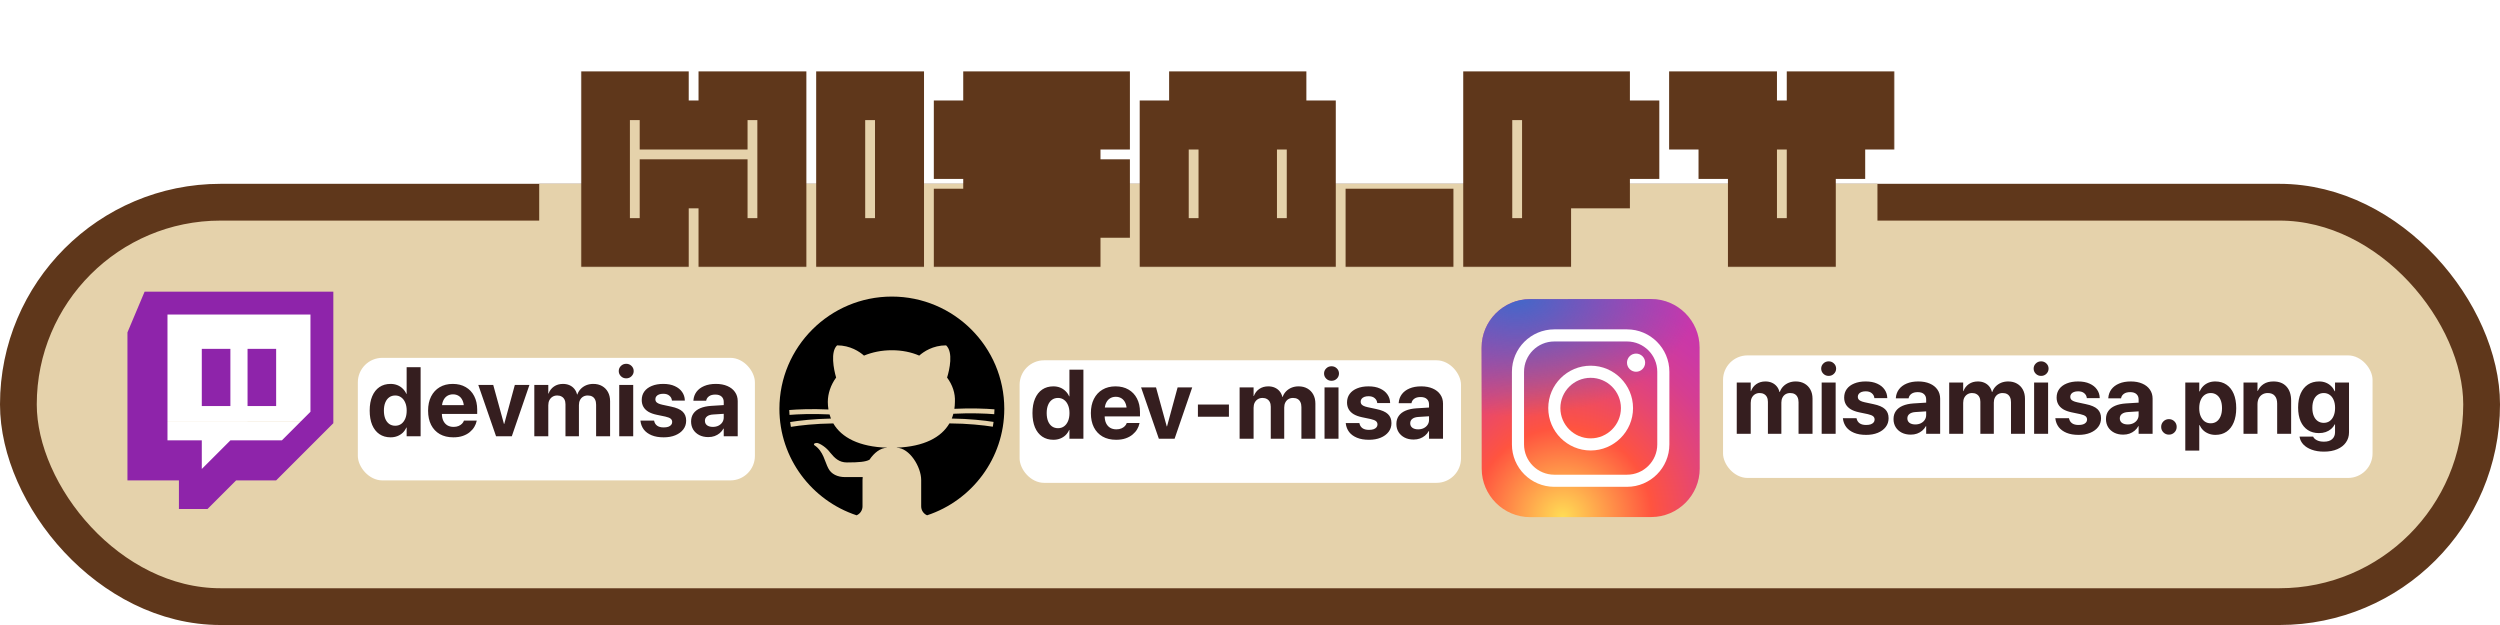 <svg width="1020" height="255" viewBox="0 0 1020 255" fill="none" xmlns="http://www.w3.org/2000/svg">
<rect x="7.5" y="82.5" width="1005" height="165" rx="82.5" fill="#E5D2AB" stroke="#5F371B" stroke-width="15"/>
<path d="M349.495 210.245C350.913 209.636 351.907 208.229 351.907 206.591V195.842C351.907 195.45 351.939 195.042 351.989 194.628C351.961 194.636 351.935 194.642 351.907 194.648C351.907 194.648 345.923 194.648 344.726 194.648C341.735 194.648 339.142 193.454 337.945 191.065C336.549 188.478 335.951 184.098 332.361 181.71C331.762 181.312 332.161 180.715 333.358 180.715C334.554 180.914 337.147 182.506 338.743 184.696C340.538 186.885 342.333 188.677 345.524 188.677C350.485 188.677 353.143 188.428 354.743 187.572C356.606 184.807 359.185 182.705 361.879 182.705V182.655C350.574 182.293 343.352 178.543 339.99 172.753C332.68 172.836 326.315 173.559 322.683 174.16C322.567 173.509 322.468 172.854 322.382 172.195C325.966 171.606 332.041 170.907 339.026 170.774C338.803 170.225 338.609 169.661 338.446 169.084C331.443 168.73 325.4 169.007 322.117 169.277C322.077 168.616 322.023 167.958 322.015 167.289C325.304 167.02 331.184 166.751 338.007 167.068C337.849 166.073 337.748 165.055 337.748 163.997C337.748 160.613 338.944 157.03 341.138 154.044C340.141 150.66 338.745 143.494 341.537 140.907C346.922 140.907 350.712 143.494 352.507 145.087C355.896 143.692 359.685 142.895 363.874 142.895C368.062 142.895 371.852 143.692 375.043 145.085C376.838 143.492 380.628 140.905 386.013 140.905C389.005 143.692 387.409 150.857 386.412 154.042C388.606 157.028 389.803 160.412 389.603 163.995C389.603 164.958 389.513 165.887 389.384 166.799C396.362 166.457 402.402 166.731 405.747 167.002C405.743 167.673 405.681 168.328 405.645 168.991C402.312 168.716 396.121 168.433 388.973 168.813C388.795 169.482 388.58 170.133 388.325 170.764C395.397 170.856 401.618 171.538 405.374 172.136C405.288 172.796 405.188 173.451 405.073 174.1C401.259 173.491 394.759 172.779 387.363 172.743C384.042 178.471 376.952 182.207 365.868 182.643V182.705C371.054 182.705 375.841 190.468 375.841 195.842V206.591C375.841 208.229 376.834 209.636 378.252 210.245C396.524 204.21 409.748 187.012 409.748 166.781C409.748 141.538 389.17 121 363.874 121C338.577 121 318 141.538 318 166.781C318 187.012 331.224 204.21 349.495 210.245Z" fill="black"/>
<path d="M673.737 210.953L624.318 211C613.446 211.01 604.544 202.124 604.531 191.252L604.484 141.834C604.474 130.962 613.36 122.059 624.232 122.047L673.65 122C684.522 121.99 693.425 130.876 693.437 141.748L693.484 191.166C693.497 202.04 684.609 210.943 673.737 210.953Z" fill="url(#paint0_radial_20_2)"/>
<path d="M673.737 210.953L624.318 211C613.446 211.01 604.544 202.124 604.531 191.252L604.484 141.834C604.474 130.962 613.36 122.059 624.232 122.047L673.65 122C684.522 121.99 693.425 130.876 693.437 141.748L693.484 191.166C693.497 202.04 684.609 210.943 673.737 210.953Z" fill="url(#paint1_radial_20_2)"/>
<path d="M648.986 183.798C639.45 183.798 631.689 176.039 631.689 166.501C631.689 156.964 639.45 149.205 648.986 149.205C658.521 149.205 666.282 156.964 666.282 166.501C666.282 176.039 658.521 183.798 648.986 183.798ZM648.986 154.147C642.173 154.147 636.631 159.689 636.631 166.501C636.631 173.314 642.173 178.856 648.986 178.856C655.798 178.856 661.34 173.314 661.34 166.501C661.34 159.689 655.798 154.147 648.986 154.147Z" fill="white"/>
<path d="M667.517 151.676C669.564 151.676 671.224 150.016 671.224 147.969C671.224 145.922 669.564 144.263 667.517 144.263C665.47 144.263 663.811 145.922 663.811 147.969C663.811 150.016 665.47 151.676 667.517 151.676Z" fill="white"/>
<path d="M663.811 198.623H634.16C624.625 198.623 616.864 190.865 616.864 181.327V151.676C616.864 142.138 624.625 134.379 634.16 134.379H663.811C673.346 134.379 681.108 142.138 681.108 151.676V181.327C681.108 190.865 673.346 198.623 663.811 198.623ZM634.16 139.321C627.348 139.321 621.806 144.863 621.806 151.676V181.327C621.806 188.139 627.348 193.681 634.16 193.681H663.811C670.624 193.681 676.166 188.139 676.166 181.327V151.676C676.166 144.863 670.624 139.321 663.811 139.321H634.16Z" fill="white"/>
<rect x="67" y="127" width="63" height="41" fill="white"/>
<rect x="65" y="158" width="65" height="14" fill="white"/>
<rect x="65" y="172" width="60" height="10" fill="white"/>
<rect x="67" y="172" width="34" height="21" fill="white"/>
<path d="M59 119L52 135.62V196H73V207.667H84.667L96.333 196H112.667L136 172.667V119H59ZM126.667 168L115 179.667H94L82.333 191.333V179.667H68.333V128.333H126.667V168Z" fill="#8E24AA"/>
<path d="M112.667 165.667H101V142.333H112.667V165.667Z" fill="#8E24AA"/>
<path d="M94 165.667H82.333V142.333H94V165.667Z" fill="#8E24AA"/>
<g filter="url(#filter0_i_20_2)">
<rect x="146" y="142" width="162" height="50" rx="10" fill="white"/>
</g>
<path d="M159.346 178.43C157.588 178.43 156.071 177.993 154.795 177.121C153.519 176.249 152.536 174.999 151.846 173.371C151.169 171.743 150.831 169.797 150.831 167.531V167.512C150.831 165.233 151.176 163.286 151.866 161.672C152.556 160.044 153.532 158.801 154.795 157.941C156.071 157.069 157.588 156.633 159.346 156.633C160.336 156.633 161.247 156.796 162.081 157.121C162.914 157.447 163.643 157.915 164.268 158.527C164.906 159.126 165.414 159.849 165.792 160.695H165.909V149.816H171.612V178H165.909V174.426H165.792C165.427 175.259 164.932 175.975 164.307 176.574C163.682 177.16 162.953 177.616 162.12 177.941C161.286 178.267 160.362 178.43 159.346 178.43ZM161.26 173.703C162.185 173.703 162.999 173.456 163.702 172.961C164.405 172.453 164.952 171.737 165.342 170.812C165.733 169.888 165.928 168.794 165.928 167.531V167.512C165.928 166.249 165.726 165.161 165.323 164.25C164.932 163.326 164.385 162.616 163.682 162.121C162.992 161.613 162.185 161.359 161.26 161.359C160.31 161.359 159.489 161.607 158.799 162.102C158.109 162.596 157.575 163.306 157.198 164.23C156.82 165.142 156.631 166.236 156.631 167.512V167.531C156.631 168.794 156.814 169.888 157.178 170.812C157.556 171.737 158.09 172.453 158.78 172.961C159.483 173.456 160.31 173.703 161.26 173.703ZM184.952 178.43C182.816 178.43 180.98 177.993 179.444 177.121C177.907 176.236 176.722 174.979 175.889 173.352C175.069 171.724 174.659 169.797 174.659 167.57V167.551C174.659 165.324 175.069 163.397 175.889 161.77C176.722 160.129 177.888 158.866 179.385 157.98C180.896 157.082 182.673 156.633 184.717 156.633C186.762 156.633 188.526 157.069 190.01 157.941C191.508 158.801 192.66 160.018 193.467 161.594C194.288 163.169 194.698 165.012 194.698 167.121V168.879H177.452V165.285H192.002L189.288 168.645V166.457C189.288 165.233 189.099 164.211 188.721 163.391C188.344 162.557 187.816 161.932 187.139 161.516C186.475 161.099 185.7 160.891 184.815 160.891C183.93 160.891 183.142 161.105 182.452 161.535C181.775 161.965 181.241 162.596 180.85 163.43C180.472 164.25 180.284 165.259 180.284 166.457V168.664C180.284 169.823 180.472 170.812 180.85 171.633C181.241 172.453 181.794 173.085 182.51 173.527C183.226 173.957 184.079 174.172 185.069 174.172C185.85 174.172 186.527 174.048 187.1 173.801C187.673 173.553 188.142 173.241 188.506 172.863C188.871 172.486 189.118 172.102 189.249 171.711L189.288 171.594H194.522L194.463 171.809C194.307 172.577 194.001 173.352 193.545 174.133C193.09 174.914 192.471 175.63 191.69 176.281C190.922 176.932 189.978 177.453 188.858 177.844C187.751 178.234 186.449 178.43 184.952 178.43ZM202.393 178L195.147 157.062H201.241L205.616 172.961H205.733L210.049 157.062H216.006L208.819 178H202.393ZM217.999 178V157.062H223.702V160.578H223.819C224.249 159.38 224.978 158.423 226.006 157.707C227.048 156.991 228.272 156.633 229.678 156.633C230.655 156.633 231.534 156.802 232.315 157.141C233.096 157.479 233.754 157.967 234.288 158.605C234.834 159.243 235.219 160.025 235.44 160.949H235.557C235.87 160.064 236.338 159.302 236.963 158.664C237.601 158.013 238.35 157.512 239.209 157.16C240.082 156.809 241.032 156.633 242.061 156.633C243.428 156.633 244.626 156.926 245.655 157.512C246.683 158.098 247.484 158.918 248.057 159.973C248.63 161.027 248.917 162.264 248.917 163.684V178H243.213V165.109C243.213 164.302 243.077 163.618 242.803 163.059C242.543 162.499 242.159 162.076 241.651 161.789C241.156 161.503 240.538 161.359 239.795 161.359C239.079 161.359 238.448 161.522 237.901 161.848C237.367 162.173 236.95 162.629 236.651 163.215C236.351 163.801 236.202 164.484 236.202 165.266V178H230.713V164.934C230.713 164.178 230.577 163.534 230.303 163C230.03 162.466 229.639 162.062 229.131 161.789C228.637 161.503 228.038 161.359 227.334 161.359C226.618 161.359 225.987 161.529 225.44 161.867C224.893 162.206 224.463 162.674 224.151 163.273C223.851 163.872 223.702 164.569 223.702 165.363V178H217.999ZM252.647 178V157.062H258.35V178H252.647ZM255.499 154.367C254.639 154.367 253.917 154.074 253.331 153.488C252.745 152.902 252.452 152.206 252.452 151.398C252.452 150.578 252.745 149.882 253.331 149.309C253.917 148.723 254.639 148.43 255.499 148.43C256.358 148.43 257.081 148.723 257.667 149.309C258.252 149.882 258.545 150.578 258.545 151.398C258.545 152.206 258.252 152.902 257.667 153.488C257.081 154.074 256.358 154.367 255.499 154.367ZM270.792 178.43C268.864 178.43 267.224 178.15 265.87 177.59C264.515 177.03 263.454 176.255 262.686 175.266C261.931 174.263 261.475 173.104 261.319 171.789L261.299 171.613H266.866L266.905 171.789C267.087 172.609 267.497 173.247 268.135 173.703C268.773 174.159 269.659 174.387 270.792 174.387C271.521 174.387 272.139 174.302 272.647 174.133C273.155 173.951 273.545 173.697 273.819 173.371C274.105 173.046 274.249 172.655 274.249 172.199V172.18C274.249 171.62 274.047 171.171 273.643 170.832C273.239 170.493 272.523 170.207 271.495 169.973L267.94 169.23C266.586 168.944 265.453 168.534 264.542 168C263.643 167.453 262.966 166.783 262.51 165.988C262.055 165.181 261.827 164.257 261.827 163.215V163.195C261.827 161.854 262.185 160.695 262.901 159.719C263.617 158.742 264.633 157.987 265.948 157.453C267.276 156.906 268.825 156.633 270.596 156.633C272.445 156.633 274.014 156.932 275.303 157.531C276.605 158.117 277.601 158.911 278.292 159.914C278.995 160.917 279.366 162.03 279.405 163.254V163.449H274.151L274.131 163.293C274.04 162.538 273.689 161.913 273.077 161.418C272.478 160.91 271.651 160.656 270.596 160.656C269.945 160.656 269.379 160.747 268.897 160.93C268.415 161.112 268.044 161.372 267.784 161.711C267.523 162.036 267.393 162.427 267.393 162.883V162.902C267.393 163.254 267.478 163.573 267.647 163.859C267.829 164.133 268.129 164.374 268.545 164.582C268.962 164.79 269.522 164.973 270.225 165.129L273.78 165.891C275.98 166.346 277.556 167.03 278.506 167.941C279.47 168.853 279.952 170.077 279.952 171.613V171.633C279.952 173 279.561 174.191 278.78 175.207C277.999 176.223 276.918 177.017 275.538 177.59C274.17 178.15 272.588 178.43 270.792 178.43ZM288.995 178.332C287.601 178.332 286.377 178.065 285.323 177.531C284.268 176.984 283.441 176.236 282.842 175.285C282.256 174.322 281.963 173.228 281.963 172.004V171.965C281.963 170.689 282.282 169.602 282.92 168.703C283.558 167.792 284.483 167.076 285.694 166.555C286.905 166.034 288.376 165.715 290.108 165.598L298.272 165.09V168.645L290.967 169.113C289.874 169.178 289.04 169.439 288.467 169.895C287.894 170.337 287.608 170.93 287.608 171.672V171.711C287.608 172.479 287.901 173.085 288.487 173.527C289.073 173.957 289.861 174.172 290.85 174.172C291.696 174.172 292.452 174.009 293.116 173.684C293.793 173.345 294.32 172.889 294.698 172.316C295.088 171.73 295.284 171.073 295.284 170.344V163.996C295.284 163.072 294.991 162.342 294.405 161.809C293.819 161.262 292.966 160.988 291.846 160.988C290.778 160.988 289.932 161.21 289.307 161.652C288.682 162.095 288.298 162.655 288.155 163.332L288.116 163.508H282.901L282.92 163.273C283.025 161.984 283.448 160.839 284.19 159.836C284.945 158.833 285.987 158.052 287.315 157.492C288.656 156.919 290.245 156.633 292.081 156.633C293.89 156.633 295.459 156.926 296.788 157.512C298.116 158.085 299.144 158.898 299.874 159.953C300.616 161.008 300.987 162.238 300.987 163.645V178H295.284V174.875H295.167C294.776 175.591 294.268 176.21 293.643 176.73C293.031 177.238 292.334 177.635 291.553 177.922C290.772 178.195 289.919 178.332 288.995 178.332Z" fill="#351E1F"/>
<g filter="url(#filter1_i_20_2)">
<rect x="416" y="143" width="180.093" height="50" rx="10" fill="white"/>
</g>
<path d="M429.763 179.43C428.006 179.43 426.489 178.993 425.213 178.121C423.937 177.249 422.954 175.999 422.263 174.371C421.586 172.743 421.248 170.797 421.248 168.531V168.512C421.248 166.233 421.593 164.286 422.283 162.672C422.973 161.044 423.95 159.801 425.213 158.941C426.489 158.069 428.006 157.633 429.763 157.633C430.753 157.633 431.664 157.796 432.498 158.121C433.331 158.447 434.06 158.915 434.685 159.527C435.323 160.126 435.831 160.849 436.209 161.695H436.326V150.816H442.029V179H436.326V175.426H436.209C435.844 176.259 435.349 176.975 434.724 177.574C434.099 178.16 433.37 178.616 432.537 178.941C431.704 179.267 430.779 179.43 429.763 179.43ZM431.677 174.703C432.602 174.703 433.416 174.456 434.119 173.961C434.822 173.453 435.369 172.737 435.76 171.812C436.15 170.888 436.345 169.794 436.345 168.531V168.512C436.345 167.249 436.144 166.161 435.74 165.25C435.349 164.326 434.802 163.616 434.099 163.121C433.409 162.613 432.602 162.359 431.677 162.359C430.727 162.359 429.907 162.607 429.217 163.102C428.526 163.596 427.993 164.306 427.615 165.23C427.237 166.142 427.049 167.236 427.049 168.512V168.531C427.049 169.794 427.231 170.888 427.595 171.812C427.973 172.737 428.507 173.453 429.197 173.961C429.9 174.456 430.727 174.703 431.677 174.703ZM455.369 179.43C453.233 179.43 451.398 178.993 449.861 178.121C448.325 177.236 447.14 175.979 446.306 174.352C445.486 172.724 445.076 170.797 445.076 168.57V168.551C445.076 166.324 445.486 164.397 446.306 162.77C447.14 161.129 448.305 159.866 449.802 158.98C451.313 158.082 453.09 157.633 455.135 157.633C457.179 157.633 458.943 158.069 460.427 158.941C461.925 159.801 463.077 161.018 463.885 162.594C464.705 164.169 465.115 166.012 465.115 168.121V169.879H447.869V166.285H462.42L459.705 169.645V167.457C459.705 166.233 459.516 165.211 459.138 164.391C458.761 163.557 458.233 162.932 457.556 162.516C456.892 162.099 456.118 161.891 455.232 161.891C454.347 161.891 453.559 162.105 452.869 162.535C452.192 162.965 451.658 163.596 451.267 164.43C450.89 165.25 450.701 166.259 450.701 167.457V169.664C450.701 170.823 450.89 171.812 451.267 172.633C451.658 173.453 452.211 174.085 452.927 174.527C453.644 174.957 454.497 175.172 455.486 175.172C456.267 175.172 456.944 175.048 457.517 174.801C458.09 174.553 458.559 174.241 458.924 173.863C459.288 173.486 459.536 173.102 459.666 172.711L459.705 172.594H464.939L464.881 172.809C464.724 173.577 464.418 174.352 463.963 175.133C463.507 175.914 462.888 176.63 462.107 177.281C461.339 177.932 460.395 178.453 459.275 178.844C458.168 179.234 456.866 179.43 455.369 179.43ZM472.81 179L465.564 158.062H471.658L476.033 173.961H476.15L480.467 158.062H486.424L479.236 179H472.81ZM488.748 170.035V165.055H501.404V170.035H488.748ZM505.76 179V158.062H511.463V161.578H511.58C512.01 160.38 512.739 159.423 513.767 158.707C514.809 157.991 516.033 157.633 517.439 157.633C518.416 157.633 519.295 157.802 520.076 158.141C520.857 158.479 521.515 158.967 522.049 159.605C522.595 160.243 522.98 161.025 523.201 161.949H523.318C523.631 161.064 524.099 160.302 524.724 159.664C525.362 159.013 526.111 158.512 526.97 158.16C527.843 157.809 528.793 157.633 529.822 157.633C531.189 157.633 532.387 157.926 533.416 158.512C534.444 159.098 535.245 159.918 535.818 160.973C536.391 162.027 536.677 163.264 536.677 164.684V179H530.974V166.109C530.974 165.302 530.838 164.618 530.564 164.059C530.304 163.499 529.92 163.076 529.412 162.789C528.917 162.503 528.299 162.359 527.556 162.359C526.84 162.359 526.209 162.522 525.662 162.848C525.128 163.173 524.711 163.629 524.412 164.215C524.112 164.801 523.963 165.484 523.963 166.266V179H518.474V165.934C518.474 165.178 518.338 164.534 518.064 164C517.791 163.466 517.4 163.062 516.892 162.789C516.398 162.503 515.799 162.359 515.095 162.359C514.379 162.359 513.748 162.529 513.201 162.867C512.654 163.206 512.224 163.674 511.912 164.273C511.612 164.872 511.463 165.569 511.463 166.363V179H505.76ZM540.408 179V158.062H546.111V179H540.408ZM543.26 155.367C542.4 155.367 541.677 155.074 541.092 154.488C540.506 153.902 540.213 153.206 540.213 152.398C540.213 151.578 540.506 150.882 541.092 150.309C541.677 149.723 542.4 149.43 543.26 149.43C544.119 149.43 544.842 149.723 545.427 150.309C546.013 150.882 546.306 151.578 546.306 152.398C546.306 153.206 546.013 153.902 545.427 154.488C544.842 155.074 544.119 155.367 543.26 155.367ZM558.552 179.43C556.625 179.43 554.985 179.15 553.631 178.59C552.276 178.03 551.215 177.255 550.447 176.266C549.692 175.263 549.236 174.104 549.08 172.789L549.06 172.613H554.627L554.666 172.789C554.848 173.609 555.258 174.247 555.896 174.703C556.534 175.159 557.42 175.387 558.552 175.387C559.282 175.387 559.9 175.302 560.408 175.133C560.916 174.951 561.306 174.697 561.58 174.371C561.866 174.046 562.01 173.655 562.01 173.199V173.18C562.01 172.62 561.808 172.171 561.404 171.832C561 171.493 560.284 171.207 559.256 170.973L555.701 170.23C554.347 169.944 553.214 169.534 552.302 169C551.404 168.453 550.727 167.783 550.271 166.988C549.816 166.181 549.588 165.257 549.588 164.215V164.195C549.588 162.854 549.946 161.695 550.662 160.719C551.378 159.742 552.394 158.987 553.709 158.453C555.037 157.906 556.586 157.633 558.357 157.633C560.206 157.633 561.775 157.932 563.064 158.531C564.366 159.117 565.362 159.911 566.052 160.914C566.756 161.917 567.127 163.03 567.166 164.254V164.449H561.912L561.892 164.293C561.801 163.538 561.45 162.913 560.838 162.418C560.239 161.91 559.412 161.656 558.357 161.656C557.706 161.656 557.14 161.747 556.658 161.93C556.176 162.112 555.805 162.372 555.545 162.711C555.284 163.036 555.154 163.427 555.154 163.883V163.902C555.154 164.254 555.239 164.573 555.408 164.859C555.59 165.133 555.89 165.374 556.306 165.582C556.723 165.79 557.283 165.973 557.986 166.129L561.541 166.891C563.741 167.346 565.317 168.03 566.267 168.941C567.231 169.853 567.713 171.077 567.713 172.613V172.633C567.713 174 567.322 175.191 566.541 176.207C565.76 177.223 564.679 178.017 563.299 178.59C561.931 179.15 560.349 179.43 558.552 179.43ZM576.756 179.332C575.362 179.332 574.138 179.065 573.084 178.531C572.029 177.984 571.202 177.236 570.603 176.285C570.017 175.322 569.724 174.228 569.724 173.004V172.965C569.724 171.689 570.043 170.602 570.681 169.703C571.319 168.792 572.244 168.076 573.455 167.555C574.666 167.034 576.137 166.715 577.869 166.598L586.033 166.09V169.645L578.728 170.113C577.635 170.178 576.801 170.439 576.228 170.895C575.655 171.337 575.369 171.93 575.369 172.672V172.711C575.369 173.479 575.662 174.085 576.248 174.527C576.834 174.957 577.622 175.172 578.611 175.172C579.457 175.172 580.213 175.009 580.877 174.684C581.554 174.345 582.081 173.889 582.459 173.316C582.849 172.73 583.045 172.073 583.045 171.344V164.996C583.045 164.072 582.752 163.342 582.166 162.809C581.58 162.262 580.727 161.988 579.607 161.988C578.539 161.988 577.693 162.21 577.068 162.652C576.443 163.095 576.059 163.655 575.916 164.332L575.877 164.508H570.662L570.681 164.273C570.786 162.984 571.209 161.839 571.951 160.836C572.706 159.833 573.748 159.052 575.076 158.492C576.417 157.919 578.006 157.633 579.842 157.633C581.651 157.633 583.22 157.926 584.549 158.512C585.877 159.085 586.905 159.898 587.635 160.953C588.377 162.008 588.748 163.238 588.748 164.645V179H583.045V175.875H582.927C582.537 176.591 582.029 177.21 581.404 177.73C580.792 178.238 580.095 178.635 579.314 178.922C578.533 179.195 577.68 179.332 576.756 179.332Z" fill="#351E1F"/>
<g filter="url(#filter2_i_20_2)">
<rect x="703" y="141" width="265" height="50" rx="10" fill="white"/>
</g>
<path d="M708.592 177V156.062H714.295V159.578H714.413C714.842 158.38 715.571 157.423 716.6 156.707C717.642 155.991 718.866 155.633 720.272 155.633C721.249 155.633 722.127 155.802 722.909 156.141C723.69 156.479 724.347 156.967 724.881 157.605C725.428 158.243 725.812 159.025 726.034 159.949H726.151C726.463 159.064 726.932 158.302 727.557 157.664C728.195 157.013 728.944 156.512 729.803 156.16C730.676 155.809 731.626 155.633 732.655 155.633C734.022 155.633 735.22 155.926 736.249 156.512C737.277 157.098 738.078 157.918 738.651 158.973C739.224 160.027 739.51 161.264 739.51 162.684V177H733.807V164.109C733.807 163.302 733.67 162.618 733.397 162.059C733.137 161.499 732.752 161.076 732.245 160.789C731.75 160.503 731.131 160.359 730.389 160.359C729.673 160.359 729.042 160.522 728.495 160.848C727.961 161.173 727.544 161.629 727.245 162.215C726.945 162.801 726.795 163.484 726.795 164.266V177H721.307V163.934C721.307 163.178 721.17 162.534 720.897 162C720.624 161.466 720.233 161.062 719.725 160.789C719.23 160.503 718.631 160.359 717.928 160.359C717.212 160.359 716.581 160.529 716.034 160.867C715.487 161.206 715.057 161.674 714.745 162.273C714.445 162.872 714.295 163.569 714.295 164.363V177H708.592ZM743.241 177V156.062H748.944V177H743.241ZM746.092 153.367C745.233 153.367 744.51 153.074 743.924 152.488C743.338 151.902 743.045 151.206 743.045 150.398C743.045 149.578 743.338 148.882 743.924 148.309C744.51 147.723 745.233 147.43 746.092 147.43C746.952 147.43 747.674 147.723 748.26 148.309C748.846 148.882 749.139 149.578 749.139 150.398C749.139 151.206 748.846 151.902 748.26 152.488C747.674 153.074 746.952 153.367 746.092 153.367ZM761.385 177.43C759.458 177.43 757.818 177.15 756.463 176.59C755.109 176.03 754.048 175.255 753.28 174.266C752.525 173.263 752.069 172.104 751.913 170.789L751.893 170.613H757.459L757.499 170.789C757.681 171.609 758.091 172.247 758.729 172.703C759.367 173.159 760.252 173.387 761.385 173.387C762.114 173.387 762.733 173.302 763.241 173.133C763.749 172.951 764.139 172.697 764.413 172.371C764.699 172.046 764.842 171.655 764.842 171.199V171.18C764.842 170.62 764.64 170.171 764.237 169.832C763.833 169.493 763.117 169.207 762.088 168.973L758.534 168.23C757.18 167.944 756.047 167.534 755.135 167C754.237 166.453 753.56 165.783 753.104 164.988C752.648 164.181 752.42 163.257 752.42 162.215V162.195C752.42 160.854 752.778 159.695 753.495 158.719C754.211 157.742 755.226 156.987 756.542 156.453C757.87 155.906 759.419 155.633 761.19 155.633C763.039 155.633 764.608 155.932 765.897 156.531C767.199 157.117 768.195 157.911 768.885 158.914C769.588 159.917 769.959 161.03 769.999 162.254V162.449H764.745L764.725 162.293C764.634 161.538 764.282 160.913 763.67 160.418C763.071 159.91 762.245 159.656 761.19 159.656C760.539 159.656 759.972 159.747 759.491 159.93C759.009 160.112 758.638 160.372 758.377 160.711C758.117 161.036 757.987 161.427 757.987 161.883V161.902C757.987 162.254 758.071 162.573 758.241 162.859C758.423 163.133 758.722 163.374 759.139 163.582C759.556 163.79 760.116 163.973 760.819 164.129L764.374 164.891C766.574 165.346 768.15 166.03 769.1 166.941C770.064 167.853 770.545 169.077 770.545 170.613V170.633C770.545 172 770.155 173.191 769.374 174.207C768.592 175.223 767.512 176.017 766.131 176.59C764.764 177.15 763.182 177.43 761.385 177.43ZM779.588 177.332C778.195 177.332 776.971 177.065 775.917 176.531C774.862 175.984 774.035 175.236 773.436 174.285C772.85 173.322 772.557 172.228 772.557 171.004V170.965C772.557 169.689 772.876 168.602 773.514 167.703C774.152 166.792 775.077 166.076 776.288 165.555C777.499 165.034 778.97 164.715 780.702 164.598L788.866 164.09V167.645L781.561 168.113C780.467 168.178 779.634 168.439 779.061 168.895C778.488 169.337 778.202 169.93 778.202 170.672V170.711C778.202 171.479 778.495 172.085 779.081 172.527C779.667 172.957 780.454 173.172 781.444 173.172C782.29 173.172 783.045 173.009 783.709 172.684C784.387 172.345 784.914 171.889 785.292 171.316C785.682 170.73 785.877 170.073 785.877 169.344V162.996C785.877 162.072 785.584 161.342 784.999 160.809C784.413 160.262 783.56 159.988 782.44 159.988C781.372 159.988 780.526 160.21 779.901 160.652C779.276 161.095 778.892 161.655 778.749 162.332L778.709 162.508H773.495L773.514 162.273C773.618 160.984 774.042 159.839 774.784 158.836C775.539 157.833 776.581 157.052 777.909 156.492C779.25 155.919 780.838 155.633 782.674 155.633C784.484 155.633 786.053 155.926 787.381 156.512C788.709 157.085 789.738 157.898 790.467 158.953C791.209 160.008 791.581 161.238 791.581 162.645V177H785.877V173.875H785.76C785.37 174.591 784.862 175.21 784.237 175.73C783.625 176.238 782.928 176.635 782.147 176.922C781.366 177.195 780.513 177.332 779.588 177.332ZM795.272 177V156.062H800.975V159.578H801.092C801.522 158.38 802.251 157.423 803.28 156.707C804.321 155.991 805.545 155.633 806.952 155.633C807.928 155.633 808.807 155.802 809.588 156.141C810.37 156.479 811.027 156.967 811.561 157.605C812.108 158.243 812.492 159.025 812.713 159.949H812.831C813.143 159.064 813.612 158.302 814.237 157.664C814.875 157.013 815.624 156.512 816.483 156.16C817.355 155.809 818.306 155.633 819.334 155.633C820.702 155.633 821.9 155.926 822.928 156.512C823.957 157.098 824.758 157.918 825.331 158.973C825.903 160.027 826.19 161.264 826.19 162.684V177H820.487V164.109C820.487 163.302 820.35 162.618 820.077 162.059C819.816 161.499 819.432 161.076 818.924 160.789C818.43 160.503 817.811 160.359 817.069 160.359C816.353 160.359 815.721 160.522 815.174 160.848C814.64 161.173 814.224 161.629 813.924 162.215C813.625 162.801 813.475 163.484 813.475 164.266V177H807.987V163.934C807.987 163.178 807.85 162.534 807.577 162C807.303 161.466 806.913 161.062 806.405 160.789C805.91 160.503 805.311 160.359 804.608 160.359C803.892 160.359 803.26 160.529 802.713 160.867C802.167 161.206 801.737 161.674 801.424 162.273C801.125 162.872 800.975 163.569 800.975 164.363V177H795.272ZM829.92 177V156.062H835.624V177H829.92ZM832.772 153.367C831.913 153.367 831.19 153.074 830.604 152.488C830.018 151.902 829.725 151.206 829.725 150.398C829.725 149.578 830.018 148.882 830.604 148.309C831.19 147.723 831.913 147.43 832.772 147.43C833.631 147.43 834.354 147.723 834.94 148.309C835.526 148.882 835.819 149.578 835.819 150.398C835.819 151.206 835.526 151.902 834.94 152.488C834.354 153.074 833.631 153.367 832.772 153.367ZM848.065 177.43C846.138 177.43 844.497 177.15 843.143 176.59C841.789 176.03 840.728 175.255 839.959 174.266C839.204 173.263 838.749 172.104 838.592 170.789L838.573 170.613H844.139L844.178 170.789C844.361 171.609 844.771 172.247 845.409 172.703C846.047 173.159 846.932 173.387 848.065 173.387C848.794 173.387 849.413 173.302 849.92 173.133C850.428 172.951 850.819 172.697 851.092 172.371C851.379 172.046 851.522 171.655 851.522 171.199V171.18C851.522 170.62 851.32 170.171 850.917 169.832C850.513 169.493 849.797 169.207 848.768 168.973L845.213 168.23C843.859 167.944 842.726 167.534 841.815 167C840.917 166.453 840.239 165.783 839.784 164.988C839.328 164.181 839.1 163.257 839.1 162.215V162.195C839.1 160.854 839.458 159.695 840.174 158.719C840.89 157.742 841.906 156.987 843.221 156.453C844.549 155.906 846.099 155.633 847.87 155.633C849.719 155.633 851.288 155.932 852.577 156.531C853.879 157.117 854.875 157.911 855.565 158.914C856.268 159.917 856.639 161.03 856.678 162.254V162.449H851.424L851.405 162.293C851.314 161.538 850.962 160.913 850.35 160.418C849.751 159.91 848.924 159.656 847.87 159.656C847.219 159.656 846.652 159.747 846.17 159.93C845.689 160.112 845.318 160.372 845.057 160.711C844.797 161.036 844.667 161.427 844.667 161.883V161.902C844.667 162.254 844.751 162.573 844.92 162.859C845.103 163.133 845.402 163.374 845.819 163.582C846.236 163.79 846.795 163.973 847.499 164.129L851.053 164.891C853.254 165.346 854.829 166.03 855.78 166.941C856.743 167.853 857.225 169.077 857.225 170.613V170.633C857.225 172 856.834 173.191 856.053 174.207C855.272 175.223 854.191 176.017 852.811 176.59C851.444 177.15 849.862 177.43 848.065 177.43ZM866.268 177.332C864.875 177.332 863.651 177.065 862.596 176.531C861.542 175.984 860.715 175.236 860.116 174.285C859.53 173.322 859.237 172.228 859.237 171.004V170.965C859.237 169.689 859.556 168.602 860.194 167.703C860.832 166.792 861.756 166.076 862.967 165.555C864.178 165.034 865.65 164.715 867.381 164.598L875.545 164.09V167.645L868.241 168.113C867.147 168.178 866.314 168.439 865.741 168.895C865.168 169.337 864.881 169.93 864.881 170.672V170.711C864.881 171.479 865.174 172.085 865.76 172.527C866.346 172.957 867.134 173.172 868.124 173.172C868.97 173.172 869.725 173.009 870.389 172.684C871.066 172.345 871.594 171.889 871.971 171.316C872.362 170.73 872.557 170.073 872.557 169.344V162.996C872.557 162.072 872.264 161.342 871.678 160.809C871.092 160.262 870.239 159.988 869.12 159.988C868.052 159.988 867.206 160.21 866.581 160.652C865.956 161.095 865.571 161.655 865.428 162.332L865.389 162.508H860.174L860.194 162.273C860.298 160.984 860.721 159.839 861.463 158.836C862.219 157.833 863.26 157.052 864.588 156.492C865.93 155.919 867.518 155.633 869.354 155.633C871.164 155.633 872.733 155.926 874.061 156.512C875.389 157.085 876.418 157.898 877.147 158.953C877.889 160.008 878.26 161.238 878.26 162.645V177H872.557V173.875H872.44C872.049 174.591 871.542 175.21 870.917 175.73C870.305 176.238 869.608 176.635 868.827 176.922C868.045 177.195 867.193 177.332 866.268 177.332ZM884.92 177.332C884.035 177.332 883.286 177.026 882.674 176.414C882.062 175.802 881.756 175.053 881.756 174.168C881.756 173.283 882.062 172.534 882.674 171.922C883.286 171.31 884.035 171.004 884.92 171.004C885.806 171.004 886.555 171.31 887.167 171.922C887.778 172.534 888.084 173.283 888.084 174.168C888.084 175.053 887.778 175.802 887.167 176.414C886.555 177.026 885.806 177.332 884.92 177.332ZM891.6 183.836V156.062H897.303V159.715H897.44C897.818 158.868 898.312 158.139 898.924 157.527C899.549 156.915 900.272 156.447 901.092 156.121C901.926 155.796 902.837 155.633 903.827 155.633C905.597 155.633 907.121 156.069 908.397 156.941C909.673 157.801 910.656 159.044 911.346 160.672C912.036 162.299 912.381 164.246 912.381 166.512V166.531C912.381 168.797 912.036 170.743 911.346 172.371C910.669 173.999 909.699 175.249 908.436 176.121C907.173 176.993 905.663 177.43 903.905 177.43C902.915 177.43 901.997 177.267 901.151 176.941C900.305 176.616 899.569 176.16 898.944 175.574C898.319 174.975 897.811 174.259 897.42 173.426H897.303V183.836H891.6ZM901.952 172.703C902.902 172.703 903.722 172.456 904.413 171.961C905.103 171.453 905.637 170.737 906.014 169.812C906.392 168.888 906.581 167.794 906.581 166.531V166.512C906.581 165.236 906.392 164.135 906.014 163.211C905.637 162.286 905.096 161.583 904.393 161.102C903.703 160.607 902.889 160.359 901.952 160.359C901.027 160.359 900.213 160.613 899.51 161.121C898.807 161.616 898.26 162.326 897.87 163.25C897.479 164.161 897.284 165.255 897.284 166.531V166.551C897.284 167.801 897.479 168.888 897.87 169.812C898.273 170.737 898.82 171.453 899.51 171.961C900.213 172.456 901.027 172.703 901.952 172.703ZM915.35 177V156.062H921.053V159.5H921.17C921.717 158.302 922.525 157.358 923.592 156.668C924.66 155.978 925.982 155.633 927.557 155.633C929.862 155.633 931.639 156.329 932.889 157.723C934.152 159.103 934.784 161.023 934.784 163.484V177H929.081V164.656C929.081 163.289 928.755 162.234 928.104 161.492C927.466 160.737 926.509 160.359 925.233 160.359C924.387 160.359 923.651 160.555 923.026 160.945C922.401 161.323 921.913 161.857 921.561 162.547C921.222 163.237 921.053 164.044 921.053 164.969V177H915.35ZM948.182 184.266C946.268 184.266 944.595 183.999 943.163 183.465C941.743 182.944 940.611 182.234 939.764 181.336C938.931 180.438 938.423 179.428 938.241 178.309L938.221 178.133H943.768L943.827 178.27C944.061 178.777 944.549 179.227 945.292 179.617C946.034 180.008 946.997 180.203 948.182 180.203C949.653 180.203 950.773 179.852 951.542 179.148C952.31 178.445 952.694 177.508 952.694 176.336V173.133H952.577C952.212 173.862 951.717 174.493 951.092 175.027C950.467 175.561 949.732 175.978 948.885 176.277C948.052 176.564 947.127 176.707 946.112 176.707C944.367 176.707 942.857 176.29 941.581 175.457C940.318 174.624 939.341 173.432 938.651 171.883C937.974 170.32 937.635 168.458 937.635 166.297V166.277C937.635 164.051 937.98 162.143 938.67 160.555C939.374 158.966 940.363 157.749 941.639 156.902C942.915 156.056 944.439 155.633 946.209 155.633C947.199 155.633 948.104 155.796 948.924 156.121C949.745 156.447 950.461 156.909 951.073 157.508C951.698 158.107 952.199 158.816 952.577 159.637H952.694V156.062H958.397V176.414C958.397 177.964 957.98 179.324 957.147 180.496C956.327 181.681 955.148 182.605 953.612 183.27C952.088 183.934 950.278 184.266 948.182 184.266ZM948.084 172.527C949.022 172.527 949.836 172.28 950.526 171.785C951.216 171.29 951.75 170.587 952.127 169.676C952.518 168.764 952.713 167.684 952.713 166.434V166.414C952.713 165.164 952.518 164.09 952.127 163.191C951.75 162.28 951.209 161.583 950.506 161.102C949.816 160.607 949.009 160.359 948.084 160.359C947.147 160.359 946.327 160.607 945.624 161.102C944.92 161.583 944.38 162.273 944.002 163.172C943.625 164.07 943.436 165.151 943.436 166.414V166.434C943.436 167.684 943.625 168.764 944.002 169.676C944.38 170.587 944.92 171.29 945.624 171.785C946.327 172.28 947.147 172.527 948.084 172.527Z" fill="#351E1F"/>
<rect x="220" y="75" width="546" height="44" fill="#E5D2AB"/>
<mask id="path-22-outside-1_20_2" maskUnits="userSpaceOnUse" x="237" y="29" width="536" height="80" fill="black">
<rect fill="white" x="237" y="29" width="536" height="80"/>
<path d="M247 99V39H271V51H295V39H319V99H295V75H271V99H247ZM343 99V39H367V99H343ZM391 99V87H427V75H403V63H391V51H403V39H451V51H415V63H439V75H451V87H439V99H391ZM475 99V51H487V39H523V51H535V99H511V75H499V99H475ZM499 63H511V51.48H499V63ZM559 99V87H583V99H559ZM607 99V39H655V51H667V63H655V75H631V99H607ZM631 63H642.52V51H631V63ZM715 99V63H703V51H691V39H715V51H739V39H763V51H751V63H739V99H715Z"/>
</mask>
<path d="M247 99V39H271V51H295V39H319V99H295V75H271V99H247ZM343 99V39H367V99H343ZM391 99V87H427V75H403V63H391V51H403V39H451V51H415V63H439V75H451V87H439V99H391ZM475 99V51H487V39H523V51H535V99H511V75H499V99H475ZM499 63H511V51.48H499V63ZM559 99V87H583V99H559ZM607 99V39H655V51H667V63H655V75H631V99H607ZM631 63H642.52V51H631V63ZM715 99V63H703V51H691V39H715V51H739V39H763V51H751V63H739V99H715Z" fill="#E5D2AB"/>
<path d="M247 99H237V109H247V99ZM247 39V29H237V39H247ZM271 39H281V29H271V39ZM271 51H261V61H271V51ZM295 51V61H305V51H295ZM295 39V29H285V39H295ZM319 39H329V29H319V39ZM319 99V109H329V99H319ZM295 99H285V109H295V99ZM295 75H305V65H295V75ZM271 75V65H261V75H271ZM271 99V109H281V99H271ZM247 99H257V39H247H237V99H247ZM247 39V49H271V39V29H247V39ZM271 39H261V51H271H281V39H271ZM271 51V61H295V51V41H271V51ZM295 51H305V39H295H285V51H295ZM295 39V49H319V39V29H295V39ZM319 39H309V99H319H329V39H319ZM319 99V89H295V99V109H319V99ZM295 99H305V75H295H285V99H295ZM295 75V65H271V75V85H295V75ZM271 75H261V99H271H281V75H271ZM271 99V89H247V99V109H271V99ZM343 99H333V109H343V99ZM343 39V29H333V39H343ZM367 39H377V29H367V39ZM367 99V109H377V99H367ZM343 99H353V39H343H333V99H343ZM343 39V49H367V39V29H343V39ZM367 39H357V99H367H377V39H367ZM367 99V89H343V99V109H367V99ZM391 99H381V109H391V99ZM391 87V77H381V87H391ZM427 87V97H437V87H427ZM427 75H437V65H427V75ZM403 75H393V85H403V75ZM403 63H413V53H403V63ZM391 63H381V73H391V63ZM391 51V41H381V51H391ZM403 51V61H413V51H403ZM403 39V29H393V39H403ZM451 39H461V29H451V39ZM451 51V61H461V51H451ZM415 51V41H405V51H415ZM415 63H405V73H415V63ZM439 63H449V53H439V63ZM439 75H429V85H439V75ZM451 75H461V65H451V75ZM451 87V97H461V87H451ZM439 87V77H429V87H439ZM439 99V109H449V99H439ZM391 99H401V87H391H381V99H391ZM391 87V97H427V87V77H391V87ZM427 87H437V75H427H417V87H427ZM427 75V65H403V75V85H427V75ZM403 75H413V63H403H393V75H403ZM403 63V53H391V63V73H403V63ZM391 63H401V51H391H381V63H391ZM391 51V61H403V51V41H391V51ZM403 51H413V39H403H393V51H403ZM403 39V49H451V39V29H403V39ZM451 39H441V51H451H461V39H451ZM451 51V41H415V51V61H451V51ZM415 51H405V63H415H425V51H415ZM415 63V73H439V63V53H415V63ZM439 63H429V75H439H449V63H439ZM439 75V85H451V75V65H439V75ZM451 75H441V87H451H461V75H451ZM451 87V77H439V87V97H451V87ZM439 87H429V99H439H449V87H439ZM439 99V89H391V99V109H439V99ZM475 99H465V109H475V99ZM475 51V41H465V51H475ZM487 51V61H497V51H487ZM487 39V29H477V39H487ZM523 39H533V29H523V39ZM523 51H513V61H523V51ZM535 51H545V41H535V51ZM535 99V109H545V99H535ZM511 99H501V109H511V99ZM511 75H521V65H511V75ZM499 75V65H489V75H499ZM499 99V109H509V99H499ZM499 63H489V73H499V63ZM511 63V73H521V63H511ZM511 51.48H521V41.48H511V51.48ZM499 51.48V41.48H489V51.48H499ZM475 99H485V51H475H465V99H475ZM475 51V61H487V51V41H475V51ZM487 51H497V39H487H477V51H487ZM487 39V49H523V39V29H487V39ZM523 39H513V51H523H533V39H523ZM523 51V61H535V51V41H523V51ZM535 51H525V99H535H545V51H535ZM535 99V89H511V99V109H535V99ZM511 99H521V75H511H501V99H511ZM511 75V65H499V75V85H511V75ZM499 75H489V99H499H509V75H499ZM499 99V89H475V99V109H499V99ZM499 63V73H511V63V53H499V63ZM511 63H521V51.48H511H501V63H511ZM511 51.48V41.48H499V51.48V61.48H511V51.48ZM499 51.48H489V63H499H509V51.48H499ZM559 99H549V109H559V99ZM559 87V77H549V87H559ZM583 87H593V77H583V87ZM583 99V109H593V99H583ZM559 99H569V87H559H549V99H559ZM559 87V97H583V87V77H559V87ZM583 87H573V99H583H593V87H583ZM583 99V89H559V99V109H583V99ZM607 99H597V109H607V99ZM607 39V29H597V39H607ZM655 39H665V29H655V39ZM655 51H645V61H655V51ZM667 51H677V41H667V51ZM667 63V73H677V63H667ZM655 63V53H645V63H655ZM655 75V85H665V75H655ZM631 75V65H621V75H631ZM631 99V109H641V99H631ZM631 63H621V73H631V63ZM642.52 63V73H652.52V63H642.52ZM642.52 51H652.52V41H642.52V51ZM631 51V41H621V51H631ZM607 99H617V39H607H597V99H607ZM607 39V49H655V39V29H607V39ZM655 39H645V51H655H665V39H655ZM655 51V61H667V51V41H655V51ZM667 51H657V63H667H677V51H667ZM667 63V53H655V63V73H667V63ZM655 63H645V75H655H665V63H655ZM655 75V65H631V75V85H655V75ZM631 75H621V99H631H641V75H631ZM631 99V89H607V99V109H631V99ZM631 63V73H642.52V63V53H631V63ZM642.52 63H652.52V51H642.52H632.52V63H642.52ZM642.52 51V41H631V51V61H642.52V51ZM631 51H621V63H631H641V51H631ZM715 99H705V109H715V99ZM715 63H725V53H715V63ZM703 63H693V73H703V63ZM703 51H713V41H703V51ZM691 51H681V61H691V51ZM691 39V29H681V39H691ZM715 39H725V29H715V39ZM715 51H705V61H715V51ZM739 51V61H749V51H739ZM739 39V29H729V39H739ZM763 39H773V29H763V39ZM763 51V61H773V51H763ZM751 51V41H741V51H751ZM751 63V73H761V63H751ZM739 63V53H729V63H739ZM739 99V109H749V99H739ZM715 99H725V63H715H705V99H715ZM715 63V53H703V63V73H715V63ZM703 63H713V51H703H693V63H703ZM703 51V41H691V51V61H703V51ZM691 51H701V39H691H681V51H691ZM691 39V49H715V39V29H691V39ZM715 39H705V51H715H725V39H715ZM715 51V61H739V51V41H715V51ZM739 51H749V39H739H729V51H739ZM739 39V49H763V39V29H739V39ZM763 39H753V51H763H773V39H763ZM763 51V41H751V51V61H763V51ZM751 51H741V63H751H761V51H751ZM751 63V53H739V63V73H751V63ZM739 63H729V99H739H749V63H739ZM739 99V89H715V99V109H739V99Z" fill="#5F371B" mask="url(#path-22-outside-1_20_2)"/>
<defs>
<filter id="filter0_i_20_2" x="146" y="142" width="162" height="54" filterUnits="userSpaceOnUse" color-interpolation-filters="sRGB">
<feFlood flood-opacity="0" result="BackgroundImageFix"/>
<feBlend mode="normal" in="SourceGraphic" in2="BackgroundImageFix" result="shape"/>
<feColorMatrix in="SourceAlpha" type="matrix" values="0 0 0 0 0 0 0 0 0 0 0 0 0 0 0 0 0 0 127 0" result="hardAlpha"/>
<feOffset dy="4"/>
<feGaussianBlur stdDeviation="2"/>
<feComposite in2="hardAlpha" operator="arithmetic" k2="-1" k3="1"/>
<feColorMatrix type="matrix" values="0 0 0 0 0 0 0 0 0 0 0 0 0 0 0 0 0 0 0.25 0"/>
<feBlend mode="normal" in2="shape" result="effect1_innerShadow_20_2"/>
</filter>
<filter id="filter1_i_20_2" x="416" y="143" width="180.093" height="54" filterUnits="userSpaceOnUse" color-interpolation-filters="sRGB">
<feFlood flood-opacity="0" result="BackgroundImageFix"/>
<feBlend mode="normal" in="SourceGraphic" in2="BackgroundImageFix" result="shape"/>
<feColorMatrix in="SourceAlpha" type="matrix" values="0 0 0 0 0 0 0 0 0 0 0 0 0 0 0 0 0 0 127 0" result="hardAlpha"/>
<feOffset dy="4"/>
<feGaussianBlur stdDeviation="2"/>
<feComposite in2="hardAlpha" operator="arithmetic" k2="-1" k3="1"/>
<feColorMatrix type="matrix" values="0 0 0 0 0 0 0 0 0 0 0 0 0 0 0 0 0 0 0.25 0"/>
<feBlend mode="normal" in2="shape" result="effect1_innerShadow_20_2"/>
</filter>
<filter id="filter2_i_20_2" x="703" y="141" width="265" height="54" filterUnits="userSpaceOnUse" color-interpolation-filters="sRGB">
<feFlood flood-opacity="0" result="BackgroundImageFix"/>
<feBlend mode="normal" in="SourceGraphic" in2="BackgroundImageFix" result="shape"/>
<feColorMatrix in="SourceAlpha" type="matrix" values="0 0 0 0 0 0 0 0 0 0 0 0 0 0 0 0 0 0 127 0" result="hardAlpha"/>
<feOffset dy="4"/>
<feGaussianBlur stdDeviation="2"/>
<feComposite in2="hardAlpha" operator="arithmetic" k2="-1" k3="1"/>
<feColorMatrix type="matrix" values="0 0 0 0 0 0 0 0 0 0 0 0 0 0 0 0 0 0 0.25 0"/>
<feBlend mode="normal" in2="shape" result="effect1_innerShadow_20_2"/>
</filter>
<radialGradient id="paint0_radial_20_2" cx="0" cy="0" r="1" gradientUnits="userSpaceOnUse" gradientTransform="translate(637.57 211.064) scale(110.942 110.941)">
<stop stop-color="#FFDD55"/>
<stop offset="0.328" stop-color="#FF543F"/>
<stop offset="0.348" stop-color="#FC5245"/>
<stop offset="0.504" stop-color="#E64771"/>
<stop offset="0.643" stop-color="#D53E91"/>
<stop offset="0.761" stop-color="#CC39A4"/>
<stop offset="0.841" stop-color="#C837AB"/>
</radialGradient>
<radialGradient id="paint1_radial_20_2" cx="0" cy="0" r="1" gradientUnits="userSpaceOnUse" gradientTransform="translate(618.806 120.889) scale(73.666 49.084)">
<stop stop-color="#4168C9"/>
<stop offset="0.999" stop-color="#4168C9" stop-opacity="0"/>
</radialGradient>
</defs>
</svg>
